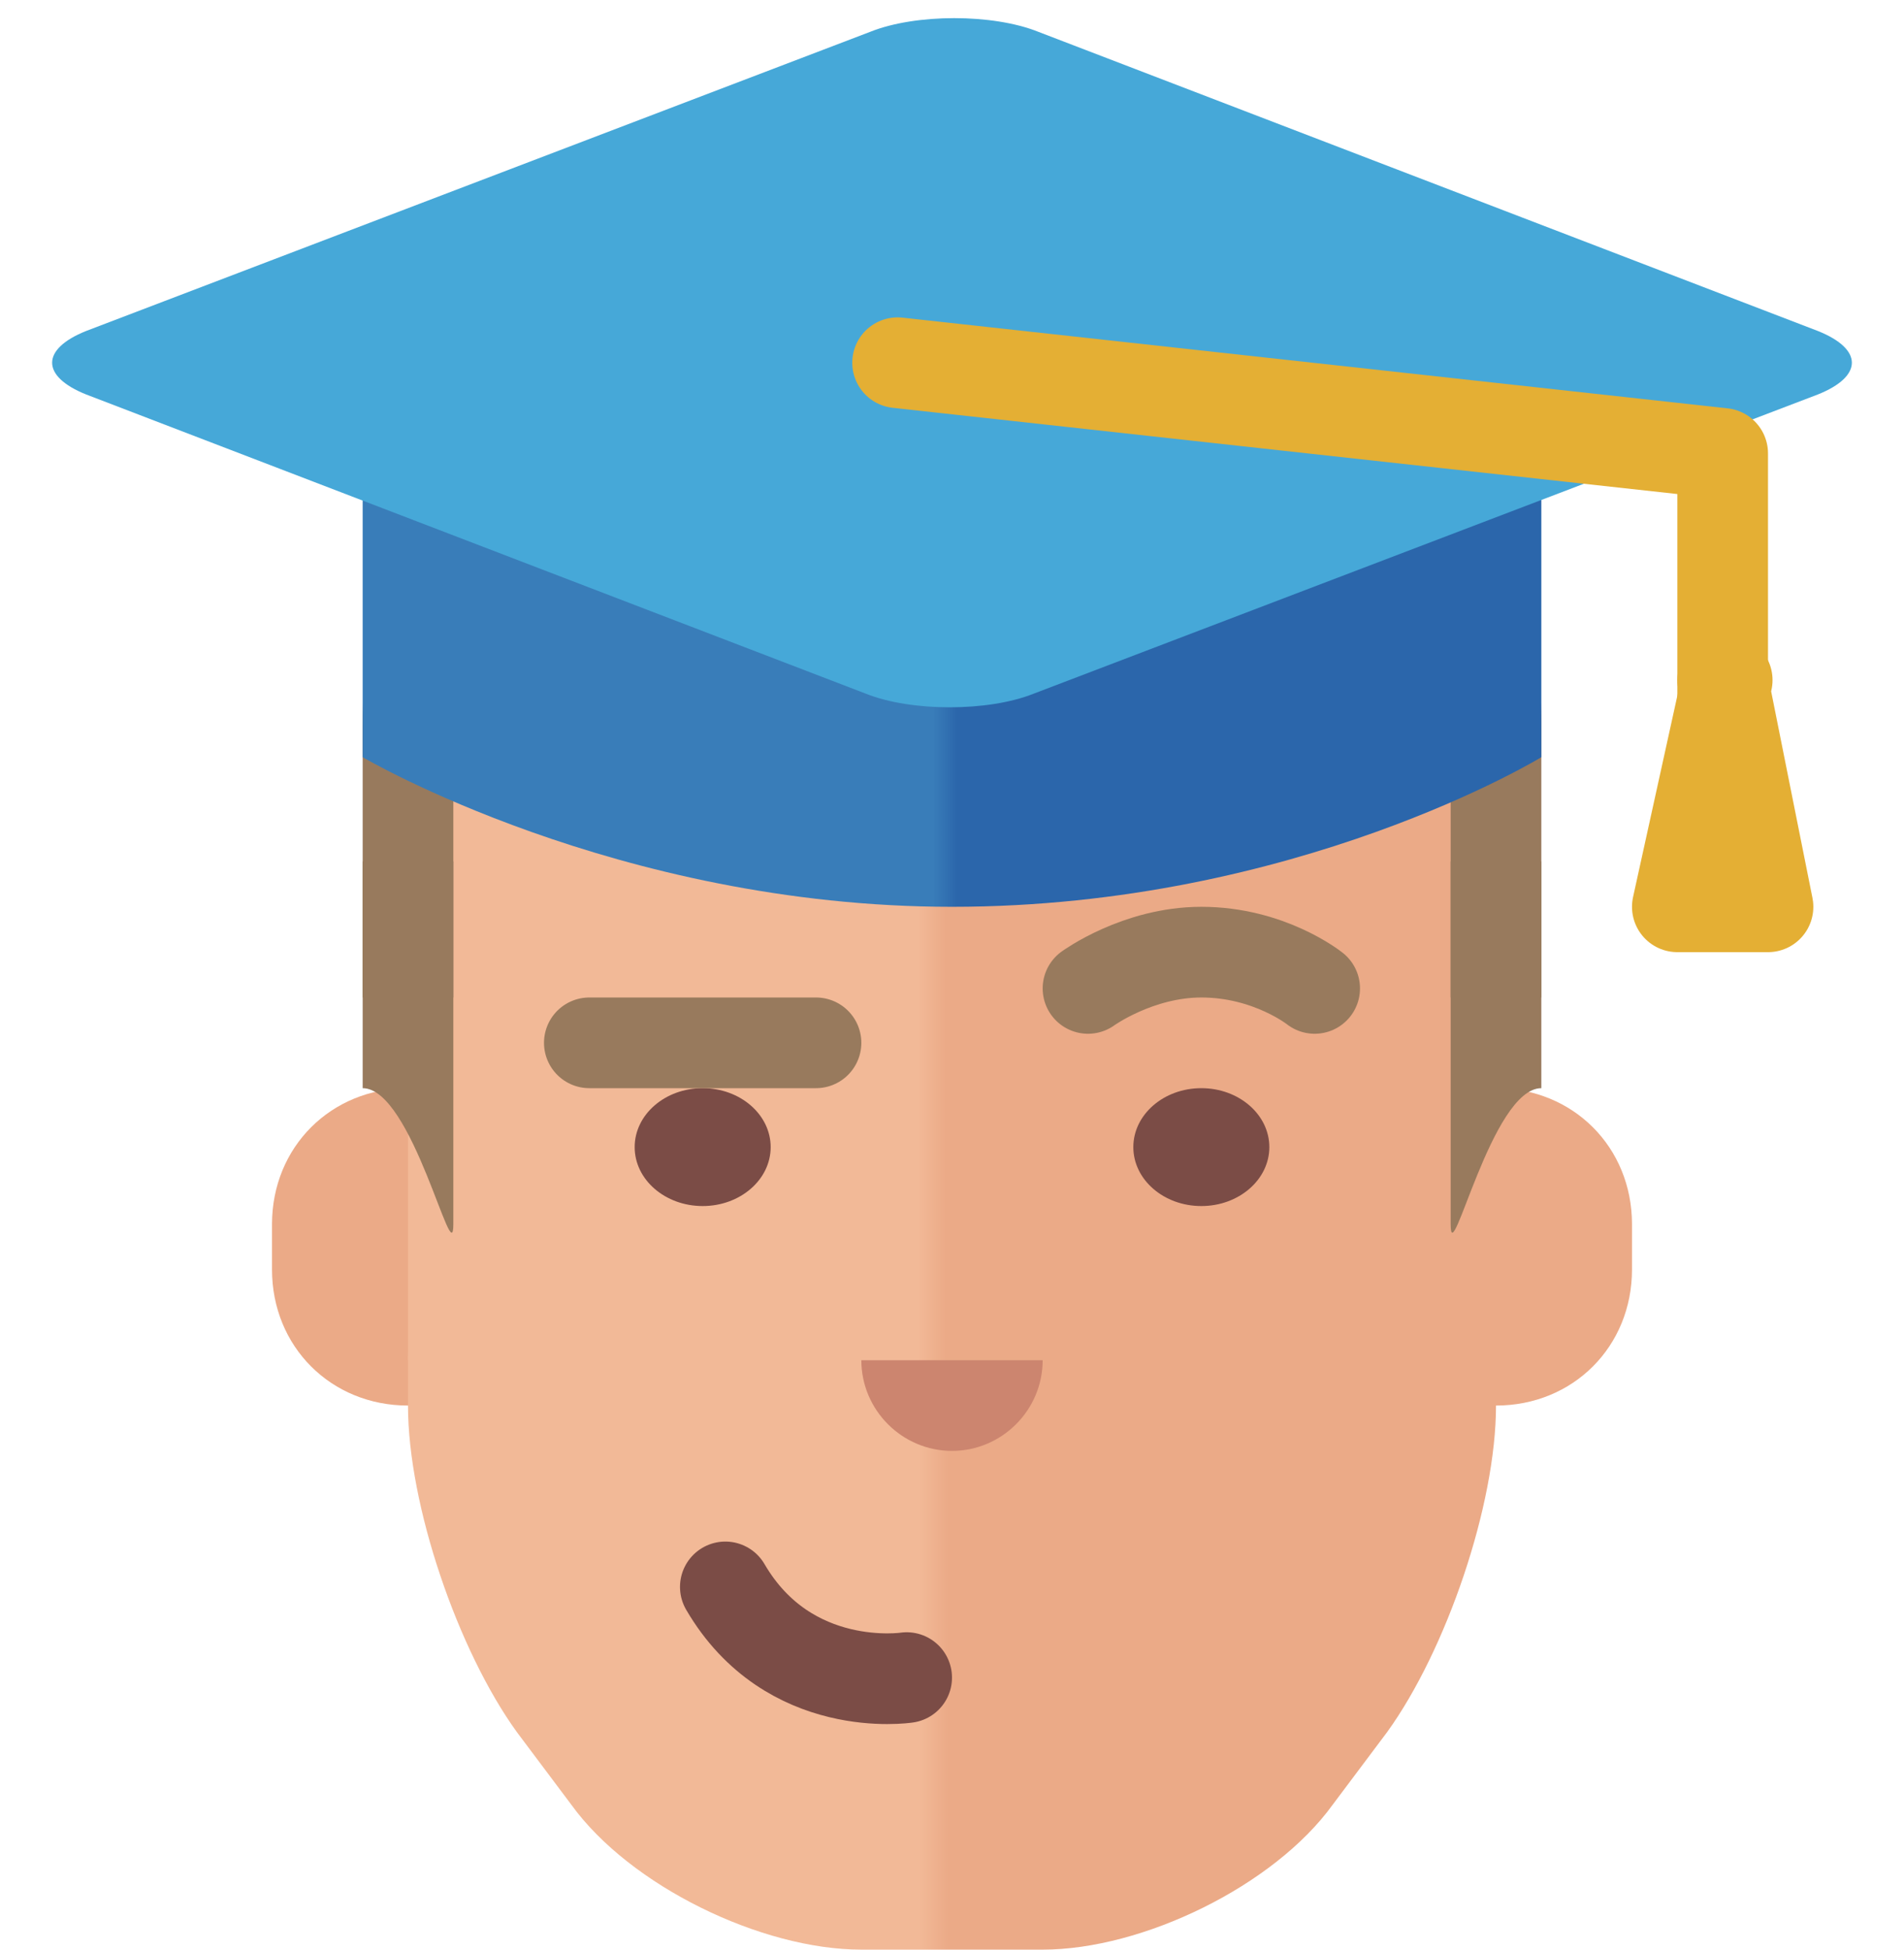 <?xml version="1.0" encoding="utf-8"?>
<svg version="1.1" id="Слой_1" xmlns="http://www.w3.org/2000/svg" xmlns:xlink="http://www.w3.org/1999/xlink" x="0px" y="0px"
	 viewBox="0 0 42 43" enable-background="new 0 0 42 43" xml:space="preserve">
<g>
	<path fill="#EBAA87" d="M33,31h-3v-4c0-1.7,1.3-3,3-3h0c1.7,0,3,1.3,3,3v1C36,29.7,34.7,31,33,31z"/>
	<path fill="#EBAA87" d="M9,31h3v-4c0-1.7-1.3-3-3-3h0c-1.7,0-3,1.3-3,3v1C6,29.7,7.3,31,9,31z"/>
	<g>
		<linearGradient id="SVGID_1_" gradientUnits="userSpaceOnUse" x1="8.053" y1="34.5" x2="32.053" y2="34.5">
			<stop  offset="0.51" style="stop-color:#F2B997"/>
			<stop  offset="0.536" style="stop-color:#EBAA87"/>
		</linearGradient>
		<path fill="url(#SVGID_1_)" d="M29.4,39.8C28.1,41.6,25.2,43,23,43h-4c-2.2,0-5.1-1.4-6.4-3.2l-1.2-1.6C10.1,36.4,9,33.2,9,31v-1
			c0-2.2,1.8-4,4-4h16c2.2,0,4,1.8,4,4v1c0,2.2-1.1,5.4-2.4,7.2L29.4,39.8z"/>
	</g>
	<linearGradient id="SVGID_2_" gradientUnits="userSpaceOnUse" x1="8.005" y1="19.5" x2="32.005" y2="19.5">
		<stop  offset="0.51" style="stop-color:#F2B997"/>
		<stop  offset="0.536" style="stop-color:#EBAA87"/>
	</linearGradient>
	<path fill="url(#SVGID_2_)" d="M33,30H9V18.1C9,9.5,14.4,9,21,9h0c6.6,0,12,0.5,12,9.1V30z"/>
	<path fill="#987A5D" d="M32,13.6c0,0-2.3,2.4-12.8,2.4C9.1,16,10,7,10,7s4.3,0,14.4,0c2.2,0,3.9,0,3.9,0L32,13.6z"/>
	<path fill="#987A5D" d="M34,24v-5h-2v8C32,28.1,32.9,24,34,24z"/>
	<g>
		<g>
			<path fill="#987A5D" d="M25,7h-3v6h6c2.2,0,4,1.8,4,4v5h2v-6C34,11,30,7,25,7z"/>
		</g>
	</g>
	<path fill="#987A5D" d="M8,24l0-5h2v8C10,28.1,9.1,24,8,24z"/>
	<g>
		<g>
			<path fill="#987A5D" d="M17,7c-5,0-9,4-9,9v6h2v-5c0-2.2,1.8-4,4-4h6v9h0V7H17z"/>
		</g>
	</g>
	<path fill="#CC856F" d="M23,30h-4c0,1.1,0.9,2,2,2C22.1,32,23,31.1,23,30z"/>
	<ellipse fill="#7B4C46" cx="26.5" cy="25.3" rx="1.5" ry="1.3"/>
	<ellipse fill="#7B4C46" cx="15.5" cy="25.3" rx="1.5" ry="1.3"/>
	<path fill="none" stroke="#987A5D" stroke-width="2" stroke-linecap="round" stroke-linejoin="round" stroke-miterlimit="10" d="
		M24,21.8c0,0,1.1-0.8,2.5-0.8c1.5,0,2.5,0.8,2.5,0.8"/>
	<path fill="none" stroke="#987A5D" stroke-width="2" stroke-linecap="round" stroke-linejoin="round" stroke-miterlimit="10" d="
		M13,23c0,0,1.5,0,5,0"/>
	<path fill="none" stroke="#7B4C46" stroke-width="2" stroke-linecap="round" stroke-miterlimit="10" d="M20,37c0,0-2.6,0.4-4-2"/>
</g>
<g>
	<g>
		<linearGradient id="SVGID_3_" gradientUnits="userSpaceOnUse" x1="7.188" y1="14" x2="33.188" y2="14">
			<stop  offset="0.515" style="stop-color:#397DB9"/>
			<stop  offset="0.536" style="stop-color:#2B66AB"/>
		</linearGradient>
		<path fill="url(#SVGID_3_)" d="M8,8v8.7c0,0,5.6,3.3,13,3.3c7.6,0,13-3.3,13-3.3V8H8z"/>
	</g>
</g>
<g>
	<path fill="#46A8D8" d="M40.1,7.3c1,0.4,1,1,0,1.4l-17.3,6.6c-1,0.4-2.7,0.4-3.7,0L1.9,8.7c-1-0.4-1-1,0-1.4l17.3-6.6
		c1-0.4,2.7-0.4,3.7,0L40.1,7.3z"/>
</g>
<polyline fill="none" stroke="#E4AF34" stroke-width="2" stroke-linecap="round" stroke-linejoin="round" stroke-miterlimit="10" points="
	38,17.8 38,10 19.8,8 "/>
<polygon fill="none" stroke="#E4AF34" stroke-width="2" stroke-linecap="round" stroke-linejoin="round" stroke-miterlimit="10" points="
	39,20 37,20 38.1,15 38,15 "/>
</svg>
